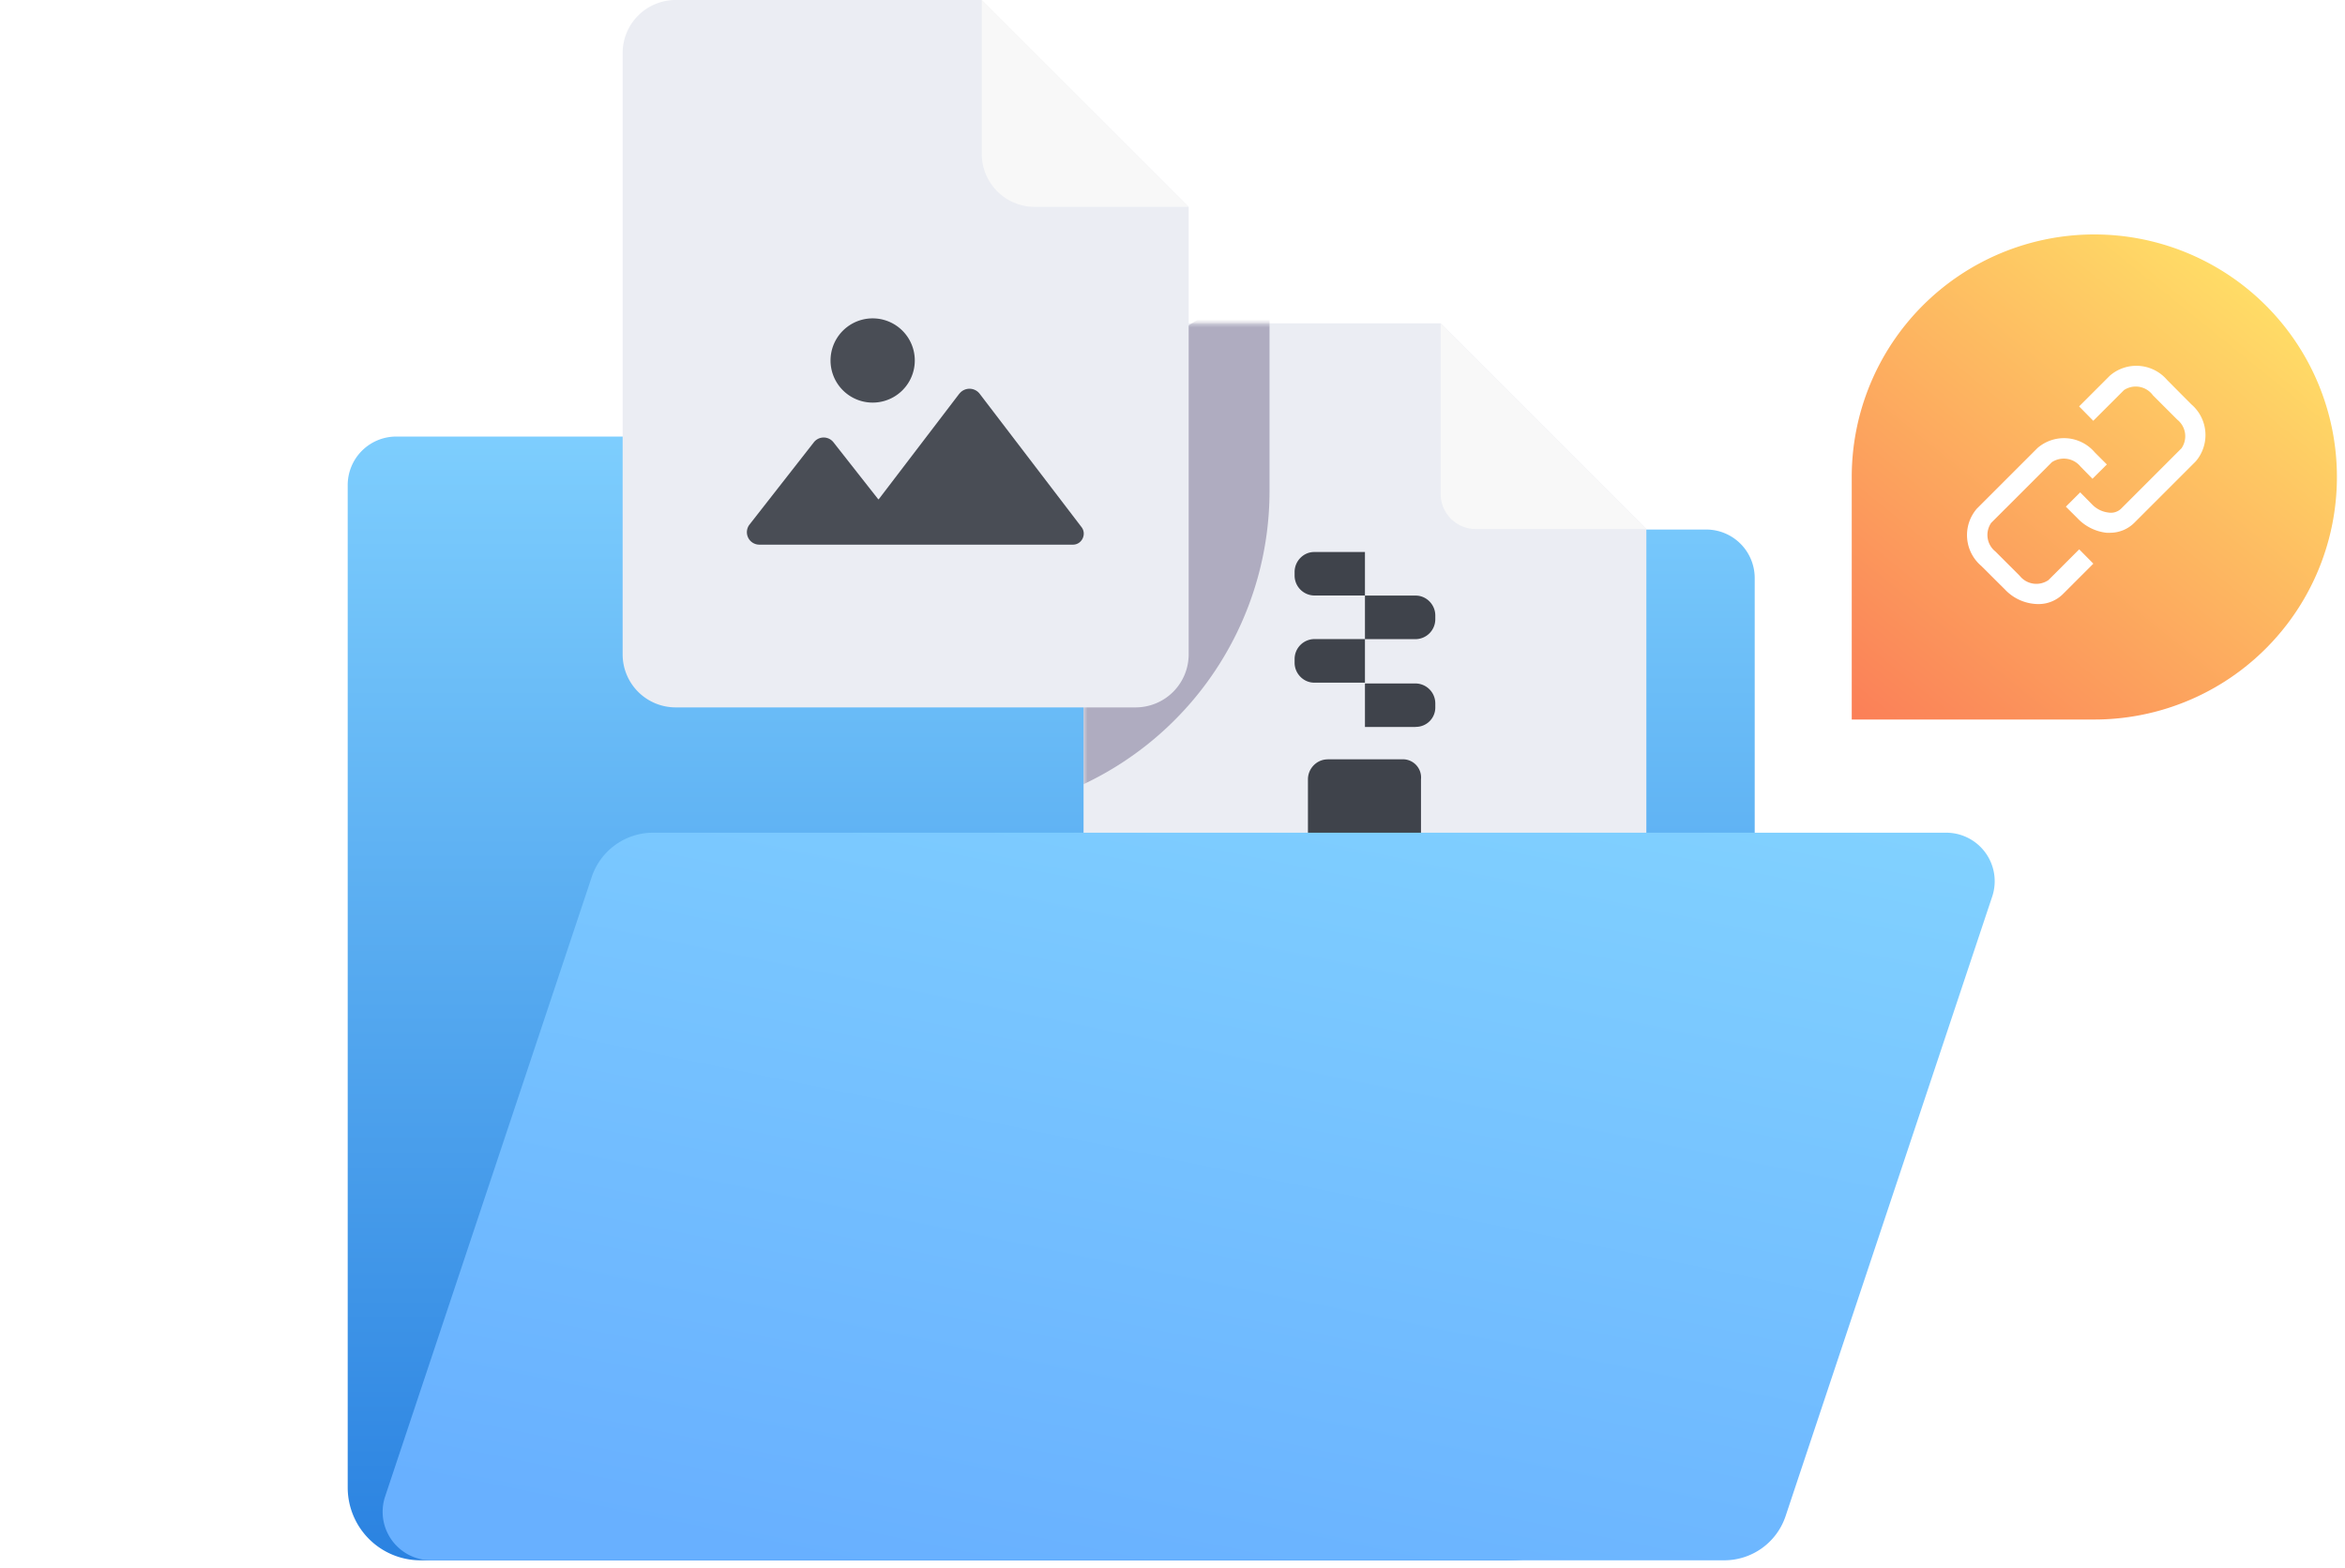 <svg xmlns="http://www.w3.org/2000/svg" width="290" height="194" fill="none" viewBox="0 0 290 194">
  <defs/>
  <path fill="url(#paint0_linear)" d="M43 60a6 6 0 016-6h41.8a12 12 0 015.42 1.29 8 8 0 012.35 1.96l4.7 5.4c.45.51.94 1 1.5 1.4 2.14 1.45 3.79 1.45 5.92 1.45H211a6 6 0 016 6V162a31 31 0 01-31 31H52a9 9 0 01-9-9V60z"/>
  <path fill="#EBEDF3" fill-rule="evenodd" d="M178.16 40h-39.81a4.35 4.35 0 00-4.35 4.35v78.3a4.35 4.35 0 004.35 4.35h60.9a4.35 4.35 0 004.35-4.35V65.44L178.16 40z" clip-rule="evenodd"/>
  <path fill="#F8F8F8" fill-rule="evenodd" d="M178.16 40l25.44 25.44h-21.09a4.35 4.35 0 01-4.35-4.35V40z" clip-rule="evenodd"/>
  <path fill="#3F434B" fill-rule="evenodd" d="M168.8 73.66h-6.28a2.47 2.47 0 01-2.42-2.47v-.44c0-1.35 1.1-2.47 2.42-2.47h6.28v5.39zm0 5.4h6.28a2.47 2.47 0 002.42-2.48v-.45c0-1.34-1.1-2.46-2.42-2.46h-6.28v5.38h-6.28a2.47 2.47 0 00-2.42 2.47v.45c0 1.35 1.1 2.47 2.42 2.47h6.28v-5.39zm6.28 10.86h-6.28v-5.38h6.28A2.47 2.47 0 01177.5 87v.44a2.4 2.4 0 01-2.42 2.47zm-10.9 4h9.25a2.25 2.25 0 012.3 2.48v12.9c0 1.35-1.1 2.48-2.41 2.48h-9.14a2.47 2.47 0 01-2.43-2.47V96.4c0-1.35 1.1-2.47 2.43-2.47zm7.6 14.94c.76 0 1.43-.68 1.43-1.46v-2.59c0-.78-.67-1.45-1.44-1.45h-5.94c-.77 0-1.43.67-1.43 1.45v2.59c0 .78.66 1.46 1.43 1.46h5.94z" clip-rule="evenodd"/>
  <mask id="a" width="71" height="72" x="133" y="40" maskUnits="userSpaceOnUse">
    <path fill="#C4C4C4" d="M203.45 40H134v71.57h69.45V40z"/>
  </mask>
  <g filter="url(#filter0_f)" mask="url(#a)" opacity=".3">
    <path fill="#221548" d="M157 34l-23 14.35V97a40.1 40.1 0 0023-36.27V34z"/>
  </g>
  <path fill="#EBEDF3" fill-rule="evenodd" d="M121.41 0H83.56A6.56 6.56 0 0077 6.56v74.38a6.56 6.56 0 006.56 6.56h56.88a6.56 6.56 0 006.56-6.56V25.59L121.4 0z" clip-rule="evenodd"/>
  <path fill="#F8F8F8" fill-rule="evenodd" d="M121.41 0L147 25.59h-19.02a6.56 6.56 0 01-6.57-6.57V0z" clip-rule="evenodd"/>
  <path fill="#494D55" d="M118.64 48.69l-9.95 13.04c0 .04-.05.04-.1 0l-5.5-7a1.54 1.54 0 00-2.46 0l-7.92 10.13a1.54 1.54 0 001.2 2.51h38.78c1.1 0 1.73-1.3 1.06-2.17l-12.6-16.5a1.59 1.59 0 00-2.51 0zm-10.72 1.11a5.21 5.21 0 100-10.42 5.21 5.21 0 000 10.42z"/>
  <g>
    <path fill="url(#paint1_linear)" d="M289 59a30 30 0 10-60 0v30h30a30 30 0 0030-30z"/>
    <path fill="#fff" d="M260.5 65.9h.38a4.25 4.25 0 003.15-1.32l7.5-7.5a5 5 0 00-.55-7.08L268 47a5 5 0 00-7.08-.53l-3.8 3.8 1.75 1.78 3.8-3.8a2.63 2.63 0 013.58.65l3 3a2.63 2.63 0 01.53 3.55l-7.5 7.5a1.82 1.82 0 01-1.53.45 3.33 3.33 0 01-2.02-1l-1.48-1.5-1.77 1.77 1.5 1.5a5.83 5.83 0 003.52 1.73z"/>
    <path fill="#fff" d="M248 72.97a5.7 5.7 0 004.03 1.75 4.28 4.28 0 003.05-1.2l3.8-3.8-1.75-1.77-3.8 3.8a2.63 2.63 0 01-3.56-.53l-3-3a2.62 2.62 0 01-.52-3.55l7.5-7.5a2.67 2.67 0 013.55.55l1.47 1.5 1.78-1.77-1.5-1.5a5 5 0 00-7.08-.53l-7.5 7.5a5 5 0 00.55 7.08l2.98 2.97z"/>
  </g>
  <path fill="url(#paint2_linear)" d="M73.18 108.47a8 8 0 017.59-5.47h159.9a6 6 0 015.7 7.9l-25.55 76.63a8 8 0 01-7.59 5.47H53.33a6 6 0 01-5.7-7.9l25.55-76.63z"/>
  <defs>
    <linearGradient id="paint0_linear" x1="160.5" x2="160.5" y1="219" y2="48" gradientUnits="userSpaceOnUse">
      <stop stop-color="#1B74DB"/>
      <stop offset="1" stop-color="#81D1FF"/>
    </linearGradient>
    <linearGradient id="paint1_linear" x1="280.43" x2="229" y1="35.96" y2="99.71" gradientUnits="userSpaceOnUse">
      <stop stop-color="#FFDE67"/>
      <stop offset="1" stop-color="#FA7456"/>
    </linearGradient>
    <linearGradient id="paint2_linear" x1="177.09" x2="153.9" y1="90.82" y2="204.33" gradientUnits="userSpaceOnUse">
      <stop stop-color="#81D1FF"/>
      <stop offset="1" stop-color="#68B0FF"/>
    </linearGradient>
    <filter id="filter0_f" width="102.4" height="142.4" x="94.3" y="-5.7" color-interpolation-filters="sRGB" filterUnits="userSpaceOnUse">
      <feFlood flood-opacity="0" result="BackgroundImageFix"/>
      <feBlend in="SourceGraphic" in2="BackgroundImageFix" result="shape"/>
      <feGaussianBlur result="effect1_foregroundBlur" stdDeviation="19.85"/>
    </filter>
  </defs>
</svg>
